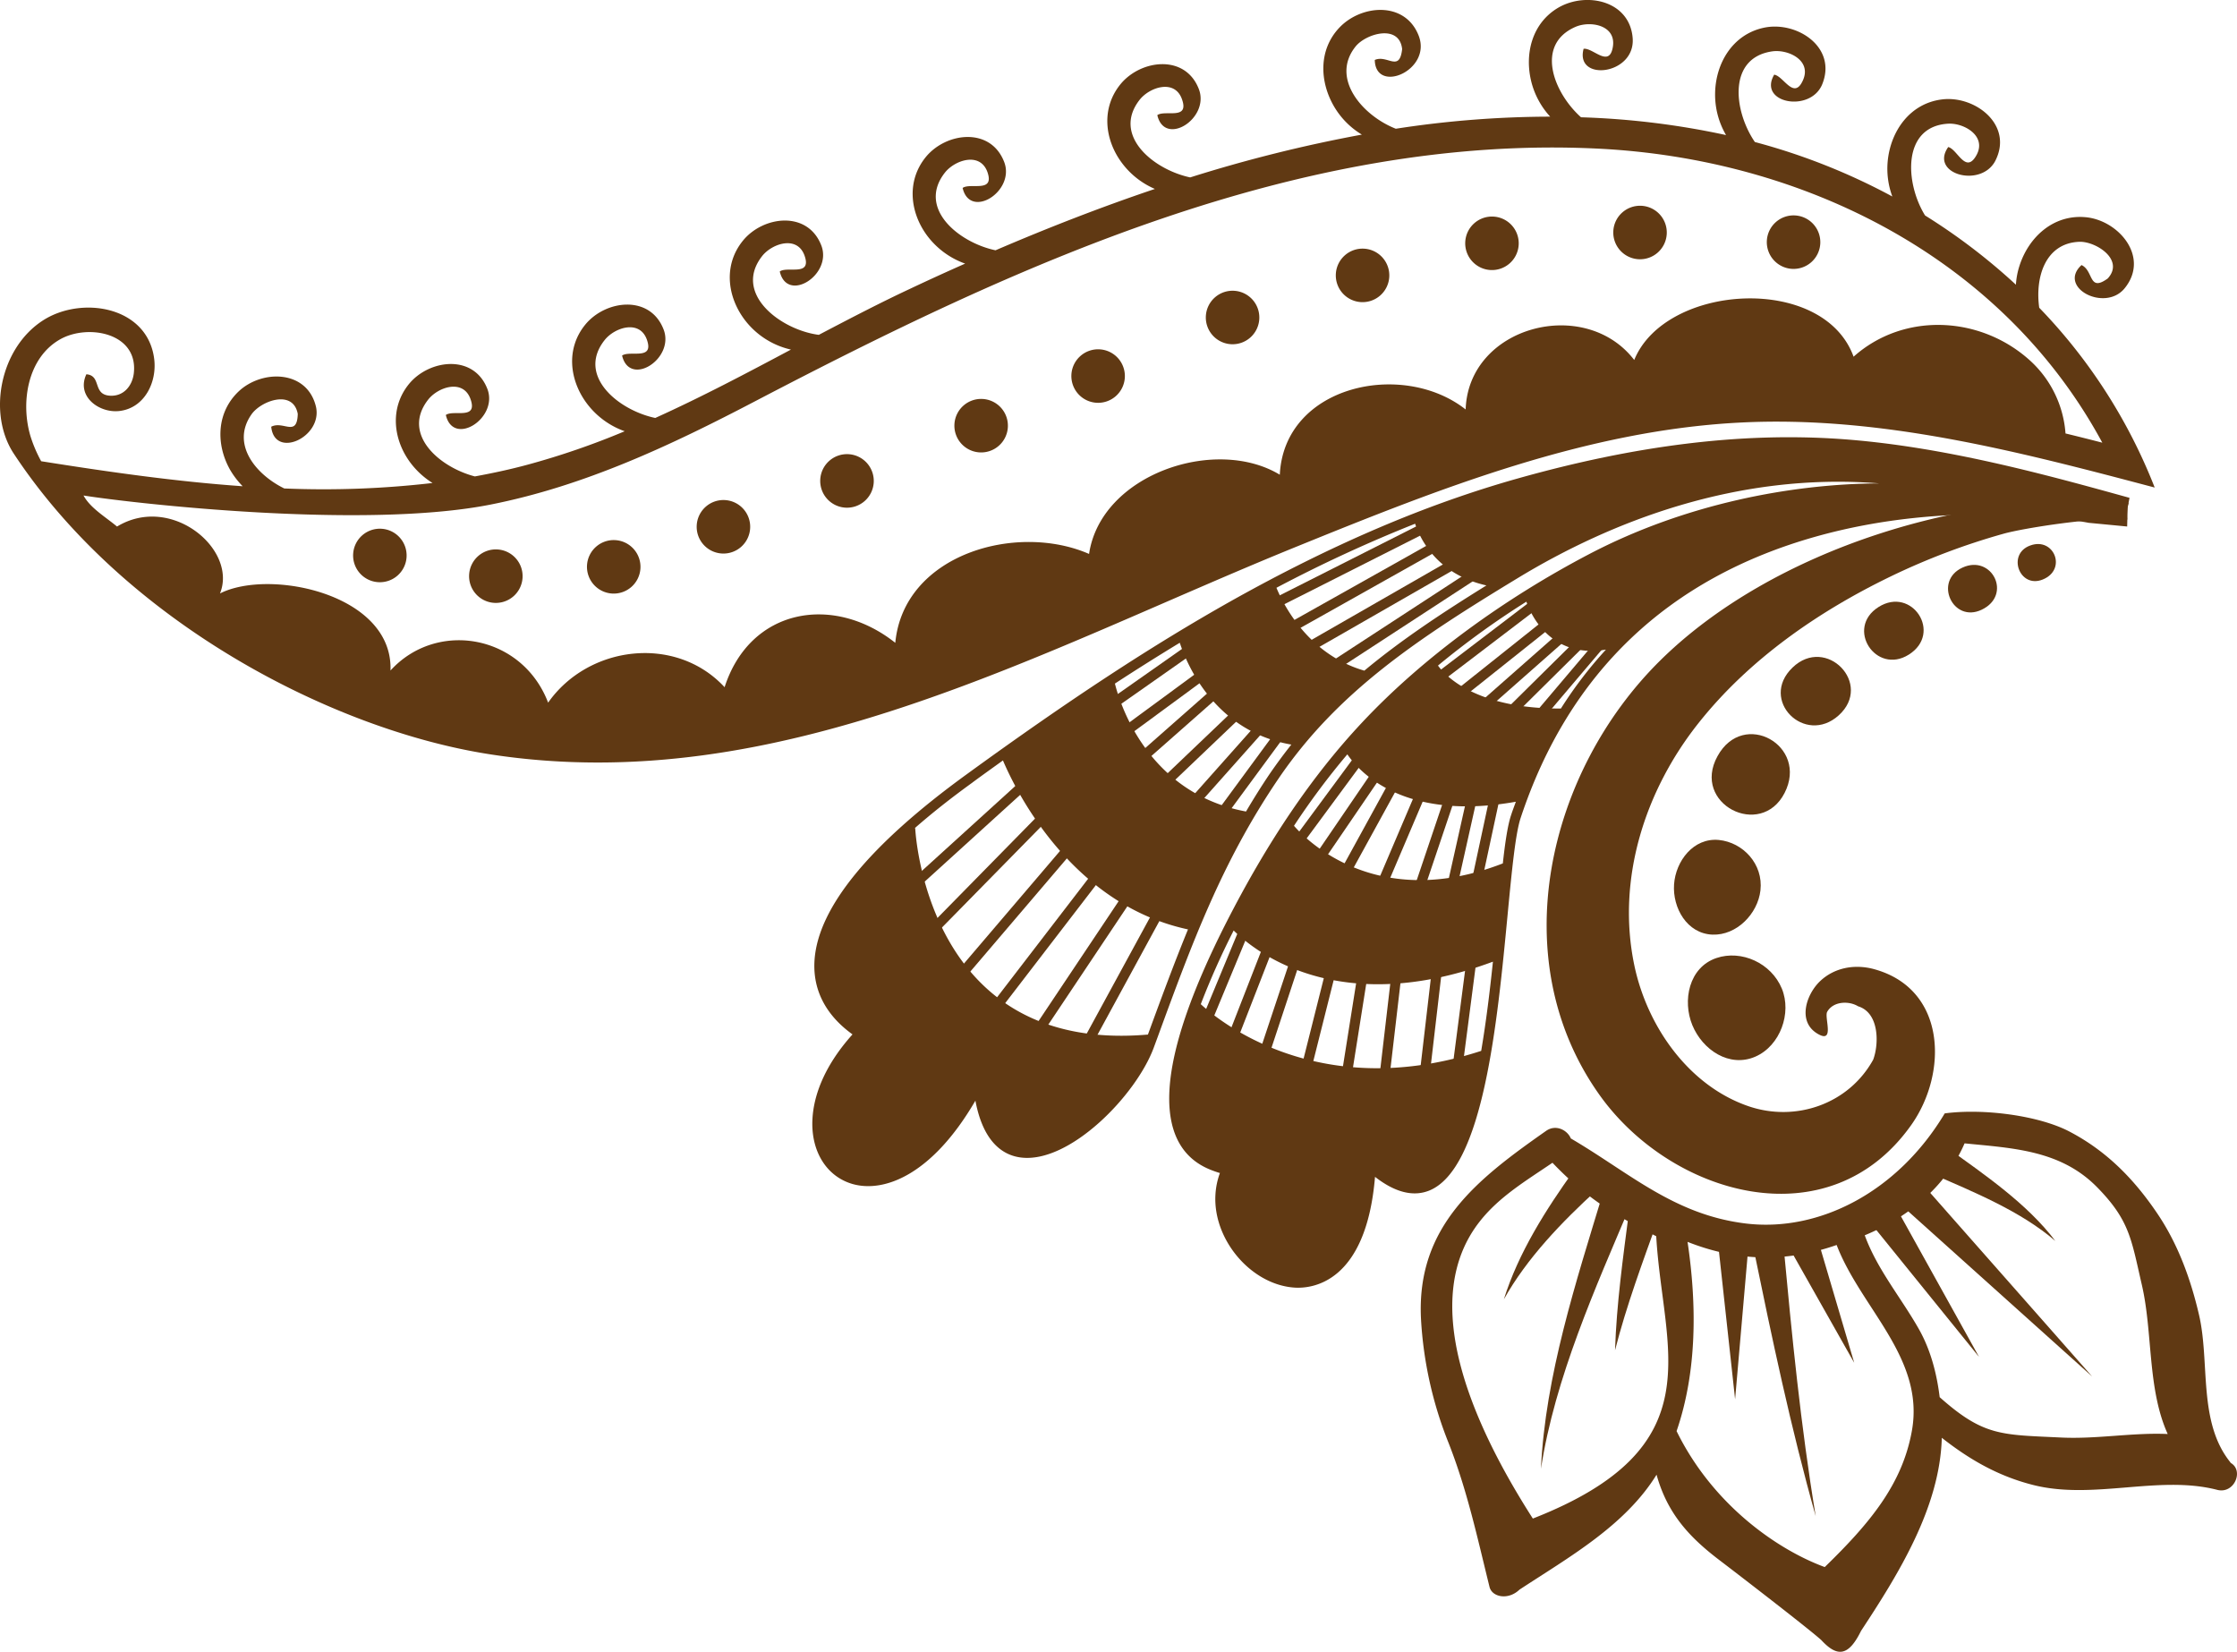 <svg xmlns="http://www.w3.org/2000/svg" viewBox="0 0 1062.74 784.62"><defs><style>.cls-1{fill:#603913;}</style></defs><g id="Layer_2" data-name="Layer 2"><g id="Layer_2-2" data-name="Layer 2"><path class="cls-1" d="M616.56,259.42c-123,49.87-246.1,120.07-383.56,98.92C158.13,346.81,59.46,295.75,6.52,215.45-6,196.4,0,165.37,20.39,152.22c18.31-11.84,49.71-6.8,52.86,18.27,1.41,11.08-4.62,23.41-16.59,24.75-9.53,1.08-20.54-6.92-15.63-17.45,7.47.61,2.62,10,11.69,10.19,6.25.11,10.14-4.86,10.84-10.59,2.26-19.3-21.82-23.68-35-16.2-15.65,8.86-18.86,30.34-14,46.26a64.8,64.8,0,0,0,5,11.64c31.53,5,63.58,9.63,95.72,11.88a40,40,0,0,1-6-7.86c-6.79-12.08-6.47-27.16,4.1-37.19,11.12-10.48,32.6-10.32,36.75,7.37,3.15,14.43-19.72,24.88-21.28,9.41,5.74-3,12.29,5.16,12.61-6.09-2.22-11.89-17.57-6.16-22,.25-9.76,13.95,1.75,28.37,15.6,35.17a448.63,448.63,0,0,0,70.42-2.6,38.87,38.87,0,0,1-10.47-9.59c-8.29-11.07-9.92-26.08-.76-37.38,9.62-11.82,31-14.49,37.38,2.53,5,13.88-16.33,27.25-19.82,12.13,3.65-2.64,15.27,2.53,11.74-7.48-3.44-9.82-15.39-5.84-20.12.17-12.82,16.34,5.15,32.08,22.17,36.5,8.35-1.54,16.67-3.3,25-5.56a367.42,367.42,0,0,0,46.18-15.9,38.53,38.53,0,0,1-18-13.23c-8.28-11.06-10-26.07-.75-37.39,9.62-11.81,31-14.48,37.33,2.54,5,13.88-16.27,27.2-19.82,12.13,3.7-2.63,15.32,2.48,11.79-7.52-3.45-9.78-15.44-5.8-20.12.21-13.34,16.93,6.6,33.28,24.09,36.95,21.88-9.89,43.21-21.16,64.46-32.48a38.13,38.13,0,0,1-22.12-14.34c-8.28-11.12-9.92-26.07-.7-37.39,9.62-11.85,30.95-14.48,37.33,2.49,5.05,13.93-16.33,27.25-19.82,12.13,3.66-2.64,15.27,2.54,11.79-7.47-3.45-9.82-15.44-5.84-20.17.16-14,17.89,8.88,35.09,26.92,37.42,14.33-7.51,28.65-15,43.17-21.79q13-6.14,26.36-12.05a38.76,38.76,0,0,1-18-13.21c-8.28-11.08-9.92-26.09-.71-37.4,9.63-11.81,30.95-14.48,37.33,2.54,5.06,13.88-16.32,27.2-19.82,12.13,3.66-2.64,15.27,2.53,11.79-7.53C465.62,72,453.62,76,448.9,82c-13.29,16.93,6.56,33.22,24.05,36.89,24.53-10.53,49.9-20.45,75.71-29.14A38.51,38.51,0,0,1,533,77.41c-8.28-11.07-9.92-26.08-.7-37.39,9.63-11.81,31-14.48,37.33,2.54,5,13.88-16.33,27.24-19.82,12.13,3.65-2.64,15.27,2.53,11.74-7.48-3.4-9.82-15.39-5.83-20.12.17-13.24,16.88,6.46,33.17,24,36.89a682.06,682.06,0,0,1,81.56-20.33,38,38,0,0,1-13-13c-7.13-11.91-7.75-27.23,2.33-37.83C646.72,2.13,667.6.43,674,17c6.32,16.44-20.53,27.88-20.88,11.48,6-2.64,11.75,6.08,13-5.15-1.29-12-17-7.42-22-1.39-12.36,15.17,3.23,33.06,19,39.21a485.05,485.05,0,0,1,73.33-5.74,38.37,38.37,0,0,1-8.87-16.22c-3.5-13.46.21-28.32,12.89-35.64C753.66-4,774.16.3,775.63,18s-27.54,21-23.3,5.17c4.48-.58,12.3,9.42,13.92-1.08,1.55-10.22-10.88-12.39-17.86-9.29-19.1,8.39-10.49,31.09,2.71,42.91A379.8,379.8,0,0,1,820,64.16a38,38,0,0,1-5.2-19.72c.18-14.4,8.36-28.17,23.26-31.29,15.54-3.28,35,9.31,27.53,27.13-5.81,13.39-30.58,8.64-22.72-4.81,4.45.61,9.4,12.33,13.68,2.62,4.23-9.48-7.13-14.82-14.7-13.68-21.12,3.12-18.26,28.28-8.16,43.05A299.38,299.38,0,0,1,899,93.34a38,38,0,0,1-2.19-16.89c1.43-14.38,10.7-27.41,25.86-29.23,15.78-1.92,34.09,12.26,25.14,29.38-7,12.84-31.23,6-22.26-6.75,4.38,1,8.3,13.12,13.42,3.85,5-9.09-5.92-15.41-13.54-14.94C903.55,60.1,905,86.94,914.55,102.35a287.41,287.41,0,0,1,43.16,32.89,36.12,36.12,0,0,1,1.67-8.92c4.39-13.76,16.2-24.53,31.4-23.15,15.81,1.42,30.79,19.13,18.39,34-9.49,11.1-31.76-.71-20.3-11.26,5.85,2.7,3.29,13,12.45,6.38,8.15-8.91-5.67-17.7-13.47-17.43-16.13.61-21.11,16.73-19.07,31.32a257.68,257.68,0,0,1,54.86,85.41c-64.32-17-130.28-34.36-197.36-30.84C753.26,204.54,683.5,232.25,616.56,259.42ZM776.38,171c14.79-36.32,89.88-41.06,104.21-1.56,24-21.42,60.63-19.45,84.11,2.08a51.86,51.86,0,0,1,16.57,34.38q8.75,2.12,17.48,4.38C951.14,122.17,856.64,75.4,759.14,70.6c-142-6.95-277.6,55.83-400.41,120-40.14,21-81,40.24-125.68,49.08-60.25,11.93-170-.59-193.37-4.31,3.24,6,10.49,10.2,15.92,14.75,25.92-15.7,57.37,11,48.91,31.78,23.74-12,82.36.34,81,36.61,22.07-24.22,62.59-17,74.89,15.26,19.1-27.22,60.64-32.39,83.84-7.34,12.16-37.63,51.75-44.37,81.09-21.08,4-42.11,57.6-57.27,92.06-42.22C523,225.31,577.39,207,608,225.5c2.1-42.52,58.35-54.59,88.29-31C697.63,154.86,752.94,140.47,776.38,171Z"/><path class="cls-1" d="M179.67,276.54a12.71,12.71,0,1,0-11.89-13.49A12.7,12.7,0,0,0,179.67,276.54Z"/><path class="cls-1" d="M234.77,286.37a12.71,12.71,0,1,0-11.89-13.49A12.71,12.71,0,0,0,234.77,286.37Z"/><path class="cls-1" d="M290.77,281.94a12.71,12.71,0,1,0-11.89-13.49A12.73,12.73,0,0,0,290.77,281.94Z"/><path class="cls-1" d="M342.91,262.92A12.71,12.71,0,1,0,331,249.44,12.71,12.71,0,0,0,342.91,262.92Z"/><path class="cls-1" d="M401.58,241.14a12.72,12.72,0,1,0-11.89-13.49A12.72,12.72,0,0,0,401.58,241.14Z"/><path class="cls-1" d="M465.32,214.89a12.71,12.71,0,1,0-11.89-13.48A12.71,12.71,0,0,0,465.32,214.89Z"/><path class="cls-1" d="M520.93,191.32A12.71,12.71,0,1,0,509,177.84,12.71,12.71,0,0,0,520.93,191.32Z"/><path class="cls-1" d="M584.76,163.5A12.71,12.71,0,1,0,572.88,150,12.72,12.72,0,0,0,584.76,163.5Z"/><path class="cls-1" d="M646.52,143.5A12.71,12.71,0,1,0,634.63,130,12.71,12.71,0,0,0,646.52,143.5Z"/><path class="cls-1" d="M708,128.26a12.71,12.71,0,1,0-11.89-13.49A12.72,12.72,0,0,0,708,128.26Z"/><path class="cls-1" d="M778.33,123.13a12.71,12.71,0,1,0-11.88-13.49A12.72,12.72,0,0,0,778.33,123.13Z"/><path class="cls-1" d="M851.28,127.71a12.71,12.71,0,1,0-11.89-13.49A12.72,12.72,0,0,0,851.28,127.71Z"/><path class="cls-1" d="M615.1,611.64c-20.69-1.3-39-22.84-37.67-44.29a35.6,35.6,0,0,1,2.12-10.15c-.14-.05-.28-.06-.42-.11-7-2.26-25.51-8.25-23.52-39.88,1.22-19.56,10.19-45.88,26.65-78.37,19.79-38.92,41-70.26,64.91-95.73,29.13-31.07,67.77-58.94,108-80,45.63-23.85,96.24-33.32,137.62-33.49-67.12-5.41-127.34,18-171.78,45-47.12,28.61-85.47,53.75-113.73,95.39-26.9,39.62-41.08,78.28-57.45,123l-1.67,4.53c-8.35,22.73-40,55.23-63.17,52.29-8-1-17.78-6.66-21.6-27-20.57,35.34-43.36,43.84-58.33,39.6C392.47,558.82,385,546.51,386,531.1c.58-9.23,4.39-23.46,19-39.74-5.57-4.07-19.31-15-18.05-35.09,1.57-25,25.89-54.82,72.33-88.49,49.25-35.78,87.84-61,125.07-82,48.08-27,92.88-46.18,136.88-58.55,56.11-15.77,105.92-21.85,152.34-18.75,49,3.32,98.41,17,138.11,28l-.9,4.68-.22,8.94-18.29-1.75c-6.51-1.26-65.46-11.51-129.69,6.56-70.21,19.8-117.36,64.79-140.17,133.66-2.48,7.48-4.21,25.33-6.18,45.93-4.88,51.09-11.52,121-37.46,131.13-7.55,2.92-16.15.71-25.53-6.61C649,609.71,623.1,612.14,615.1,611.64Zm-153-240c-10.35,7.47-19.5,14.72-27.54,21.77h.24c0,.48,2.31,48.38,35,77.08,18.92,16.62,44.36,23.66,75.58,20.94l0-.09c6.23-17,12.33-33.56,19-49.86-56-12-82.33-67.12-87.91-80.26C471.78,364.61,467,368,462.07,371.64Zm67.57-46.91c2.17,8.79,15.16,52,62.28,60.75,3.58-6.07,7.36-12.14,11.46-18.19,3.26-4.71,6.6-9.23,10.07-13.6-36.28-6.29-49.58-37.93-53-48.37C550.49,311.38,540.25,317.81,529.64,324.73Zm76.74-45.51c3.07,7.5,14.87,31.6,41.75,39.35,17.39-14.48,36.74-27.31,58-40.48-23.83-5.37-31.67-22.63-33.88-29.31A670.13,670.13,0,0,0,606.38,279.22Zm135.13,57.35a197.51,197.51,0,0,1,21.4-28c-8.69,1.46-16.35.26-22.79-3.58-9.16-5.45-13.41-14.64-15-19.19a397.62,397.62,0,0,0-42,30.36C687,321.49,701.82,336.7,741.51,336.57Zm-27.59,73.58c1.12-10.25,2.35-18.29,3.94-23,.69-2.15,1.5-4.21,2.25-6.31-52.64,9.35-74-13.67-80.06-22.51a352.88,352.88,0,0,0-25.34,33.94C619.78,398.12,653.51,433.58,713.92,410.15Zm-10.27,89c2.35-13.84,4.13-28.49,5.57-42.34C635.82,484.14,596,451.78,586.08,442a368.87,368.87,0,0,0-15.62,35C576.91,483,625.1,524.82,703.65,499.19Z"/><path class="cls-1" d="M487.35,374.23a2.38,2.38,0,0,0-.6-1.72,2.33,2.33,0,0,0-3.29-.15l-48.24,43.81a2.37,2.37,0,0,0-.17,3.31,2.34,2.34,0,0,0,3.3.16l48.24-43.83A2.35,2.35,0,0,0,487.35,374.23Z"/><path class="cls-1" d="M497.15,389.17a2.35,2.35,0,0,0-4-1.78l-49.62,50.52a2.31,2.31,0,0,0,.05,3.29,2.35,2.35,0,0,0,3.32,0l49.61-50.52A2.31,2.31,0,0,0,497.15,389.17Z"/><path class="cls-1" d="M508.7,404.87a2.33,2.33,0,0,0-.83-2,2.39,2.39,0,0,0-3.36.26l-48.34,56.66a2.39,2.39,0,1,0,3.63,3.1l48.34-56.66A2.42,2.42,0,0,0,508.7,404.87Z"/><path class="cls-1" d="M522.23,417.66a2.41,2.41,0,0,0-.93-2,2.39,2.39,0,0,0-3.34.44l-45.51,59.23a2.38,2.38,0,1,0,3.77,2.9L521.73,419A2.37,2.37,0,0,0,522.23,417.66Z"/><path class="cls-1" d="M537.13,427.55a2.38,2.38,0,0,0-4.36-1.47l-40.2,60.16a2.38,2.38,0,0,0,4,2.64l40.2-60.15A2.48,2.48,0,0,0,537.13,427.55Z"/><path class="cls-1" d="M552.21,434.47a2.38,2.38,0,0,0-4.47-1.29L516,491.48a2.38,2.38,0,0,0,4.18,2.28l31.73-58.3A2.54,2.54,0,0,0,552.21,434.47Z"/><path class="cls-1" d="M592.83,443.59a2.38,2.38,0,0,0-4.58-1.06l-16.18,39a2.38,2.38,0,1,0,4.4,1.82l16.18-39A2.34,2.34,0,0,0,592.83,443.59Z"/><path class="cls-1" d="M604.27,451.47a2.38,2.38,0,0,0-4.6-1L584,490.66a2.38,2.38,0,0,0,4.44,1.74l15.66-40.21A2.64,2.64,0,0,0,604.27,451.47Z"/><path class="cls-1" d="M617,458.56a2.3,2.3,0,0,0-1.65-2.34,2.4,2.4,0,0,0-3,1.48L599,497.82a2.3,2.3,0,0,0,1.55,2.9,2.39,2.39,0,0,0,3-1.48l13.26-40.12A1.85,1.85,0,0,0,617,458.56Z"/><path class="cls-1" d="M633.93,464.08a2.39,2.39,0,0,0-4.7-.73l-10.34,41.14a2.39,2.39,0,0,0,4.63,1.16l10.34-41.14A2.14,2.14,0,0,0,633.93,464.08Z"/><path class="cls-1" d="M649.38,465.21a2.39,2.39,0,0,0-4.74-.52l-6.92,43.62a2.35,2.35,0,0,0,2,2.69,2.38,2.38,0,0,0,2.73-1.95l6.92-43.63A1.49,1.49,0,0,0,649.38,465.21Z"/><path class="cls-1" d="M665.47,465.69a2.39,2.39,0,0,0-4.75-.43l-5.17,44.27a2.39,2.39,0,0,0,4.74.55l5.17-44.27A.45.45,0,0,1,665.47,465.69Z"/><path class="cls-1" d="M684.72,463.31a2.39,2.39,0,0,0-4.75-.42l-5.17,44.3a2.32,2.32,0,0,0,2.1,2.57,2.36,2.36,0,0,0,2.64-2l5.17-44.3A.49.49,0,0,0,684.72,463.31Z"/><path class="cls-1" d="M701.13,458.75a2.39,2.39,0,0,0-4.75-.46l-5.77,44.41a2.41,2.41,0,0,0,2,2.68,2.38,2.38,0,0,0,2.67-2.06l5.78-44.41C701.12,458.86,701.12,458.8,701.13,458.75Z"/><path class="cls-1" d="M646.9,362.21a2.39,2.39,0,0,0-4.3-1.56L616.5,396a2.38,2.38,0,1,0,3.83,2.83l26.1-35.37A2.33,2.33,0,0,0,646.9,362.21Z"/><path class="cls-1" d="M655.41,369.31a2.39,2.39,0,0,0-4.35-1.49l-25,36.64a2.38,2.38,0,1,0,3.94,2.68l25-36.63A2.35,2.35,0,0,0,655.41,369.31Z"/><path class="cls-1" d="M663.43,374.6a2.39,2.39,0,0,0-4.47-1.31l-20.9,38.1a2.38,2.38,0,0,0,4.18,2.29l20.9-38.08A2.49,2.49,0,0,0,663.43,374.6Z"/><path class="cls-1" d="M676.25,379.58a2.38,2.38,0,0,0-4.56-1.08l-16.11,37.79a2.38,2.38,0,1,0,4.38,1.87l16.1-37.79A2.53,2.53,0,0,0,676.25,379.58Z"/><path class="cls-1" d="M690.48,381.07a2.38,2.38,0,0,0-4.63-.91l-13.21,39.17a2.38,2.38,0,1,0,4.51,1.52l13.21-39.17A2.2,2.2,0,0,0,690.48,381.07Z"/><path class="cls-1" d="M701.23,381.14a2.39,2.39,0,0,0-4.71-.66l-8.3,37.09a2.39,2.39,0,1,0,4.66,1l8.29-37.09C701.2,381.39,701.21,381.27,701.23,381.14Z"/><path class="cls-1" d="M712,381.23a2.38,2.38,0,0,0-4.71-.65l-7.59,35.34a2.38,2.38,0,1,0,4.66,1l7.59-35.34C711.94,381.46,712,381.34,712,381.23Z"/><path class="cls-1" d="M566.64,309.41a2.39,2.39,0,0,0-3.75-2.1l-34.35,24.11a2.38,2.38,0,0,0,2.74,3.9l34.35-24.11A2.37,2.37,0,0,0,566.64,309.41Z"/><path class="cls-1" d="M573.06,321.16a2.3,2.3,0,0,0-.46-1.56,2.37,2.37,0,0,0-3.32-.51l-34.43,25.3a2.38,2.38,0,0,0,2.82,3.84l34.42-25.3A2.35,2.35,0,0,0,573.06,321.16Z"/><path class="cls-1" d="M578.45,330.45a2.41,2.41,0,0,0-.59-1.72,2.38,2.38,0,0,0-3.36-.22l-32.24,28.42a2.38,2.38,0,0,0,3.15,3.58l32.23-28.42A2.36,2.36,0,0,0,578.45,330.45Z"/><path class="cls-1" d="M589.19,340.08a2.39,2.39,0,0,0-4-1.87l-31.11,29.68a2.38,2.38,0,1,0,3.28,3.45l31.12-29.68A2.37,2.37,0,0,0,589.19,340.08Z"/><path class="cls-1" d="M600.74,346.18a2.39,2.39,0,0,0-4.16-1.74l-30.19,33.93a2.38,2.38,0,0,0,3.56,3.17l30.19-33.93A2.32,2.32,0,0,0,600.74,346.18Z"/><path class="cls-1" d="M609.44,350.23a2.27,2.27,0,0,0-1-2,2.35,2.35,0,0,0-3.26.51L579.6,383.55a2.29,2.29,0,0,0,.52,3.23,2.34,2.34,0,0,0,3.26-.52L609,351.44A2.26,2.26,0,0,0,609.44,350.23Z"/><path class="cls-1" d="M678.14,251.35a2.48,2.48,0,0,0-.24-1.21,2.31,2.31,0,0,0-3.13-1.07l-68.32,34.5a2.43,2.43,0,0,0-1.07,3.2,2.32,2.32,0,0,0,3.13,1.08l68.33-34.51A2.4,2.4,0,0,0,678.14,251.35Z"/><path class="cls-1" d="M681.71,261.12a2.49,2.49,0,0,0-.27-1.27,2.22,2.22,0,0,0-3.07-1l-65,36.51a2.45,2.45,0,0,0-1,3.23,2.21,2.21,0,0,0,3.07,1l65-36.51A2.42,2.42,0,0,0,681.71,261.12Z"/><path class="cls-1" d="M691.56,268.91a2.41,2.41,0,0,0-.31-1.34,2.38,2.38,0,0,0-3.25-.88l-65.65,37.67a2.38,2.38,0,1,0,2.37,4.12l65.65-37.66A2.33,2.33,0,0,0,691.56,268.91Z"/><path class="cls-1" d="M700.78,274.26a2.37,2.37,0,0,0-.38-1.45,2.4,2.4,0,0,0-3.3-.7L633.6,313.5a2.38,2.38,0,1,0,2.61,4l63.49-41.38A2.38,2.38,0,0,0,700.78,274.26Z"/><path class="cls-1" d="M729.72,288.61a2.32,2.32,0,0,0-.48-1.59,2.38,2.38,0,0,0-3.34-.45l-42,32a2.38,2.38,0,1,0,2.88,3.78l42-32A2.33,2.33,0,0,0,729.72,288.61Z"/><path class="cls-1" d="M736.34,297.39a2.5,2.5,0,0,0-.51-1.64,2.39,2.39,0,0,0-3.35-.37l-39.6,31.54a2.39,2.39,0,1,0,3,3.73l39.59-31.54A2.38,2.38,0,0,0,736.34,297.39Z"/><path class="cls-1" d="M743.73,303.23a2.33,2.33,0,0,0-.59-1.72,2.37,2.37,0,0,0-3.36-.22L705,331.94a2.38,2.38,0,0,0,3.15,3.58l34.76-30.66A2.36,2.36,0,0,0,743.73,303.23Z"/><path class="cls-1" d="M752.5,306.17a2.38,2.38,0,0,0-4-1.85L717.26,335.2a2.38,2.38,0,0,0,3.35,3.39l31.19-30.88A2.41,2.41,0,0,0,752.5,306.17Z"/><path class="cls-1" d="M761.38,307.41a2.29,2.29,0,0,0-.87-1.93,2.44,2.44,0,0,0-3.36.32L730.72,337a2.25,2.25,0,0,0,.34,3.24,2.44,2.44,0,0,0,3.35-.32l26.44-31.17A2.28,2.28,0,0,0,761.38,307.41Z"/><path class="cls-1" d="M1011.21,238.87c-75-7-169.06,21.95-222.69,75.08C735.28,366.69,714,455.85,760,520.27c33.94,47.51,108.76,69.52,148,14.1,17.61-24.9,16.72-65.15-18.4-74.2-8.78-2.16-18.07-.52-24.83,5.81s-11.3,19.88-.58,25.46c7.34,3.82,2.42-8.26,3.86-10.81,2.85-5.05,10.28-5.32,14.7-2.62,10.15,3.14,9.92,18,7.15,25.36-11.66,21.12-36.85,29.76-59.24,22.1-27.94-9.56-48-37.27-54.24-66.93-8.54-40.88,5-83,30.55-115.13,24-30.23,56.89-53,91.43-69.68a324,324,0,0,1,53.43-20.2c10-2.8,45.14-8.21,58.78-6.76A20.07,20.07,0,0,1,1011.21,238.87Z"/><path class="cls-1" d="M865.29,779.11c-5.35-4.91-37.7-29.85-48.16-37.81-14.06-10.67-24.92-21.92-30.14-40.79-15,24.26-41.64,39.17-65.13,54.6-5.4,5.16-13,3.52-14.21-1.23-6-24.3-10.62-45.92-19.46-68.44a185.76,185.76,0,0,1-13.11-58.85C672.8,582.33,702,560,734.52,537.18c4.66-3.27,10.12-.34,11.74,3.6,27.88,16.31,49.06,36.29,83.2,40.41,34.71,4.17,72.06-14.93,94.43-52.31,18.34-2.45,44.69,1,59.26,8.63,17.46,9.14,30.44,22.29,41.47,38.53,10,14.64,16.07,31.35,20.07,48.49,5.26,22.53-.57,50.84,14.83,70,.1.13.16.26.25.39,6.34,3.58,1.73,14.9-6.46,12.78-27.68-7.16-58.79,4.93-87.41-2.31-16.78-4.24-30.44-12.23-43.4-22.41-.88,33.06-20.61,64.76-38.37,91.72C878.11,787,872.72,787.13,865.29,779.11ZM737.54,552.33c-12.24,8.34-25.19,16-34.46,27.77-29.22,36.93-4.77,94.58,25.13,141.24,86.9-34,61.69-79.77,58.62-134.11C767.69,577.55,753.31,568.89,737.54,552.33ZM979.21,682.85c16.95.82,33.9-2.42,50.61-1.67-9.76-21.6-7-48.2-12.32-71-5-21.65-5.79-30.49-21.18-46.19-17.37-17.73-40.12-18.58-63-20.88-9,20.75-26.84,35.16-47.43,43.67,5.9,16.15,17.16,29.51,25.6,44.35,5.66,9.93,8.6,21.18,10,32.55C942.45,682.32,950.75,681.48,979.21,682.85Zm-70.89-3.39c6.06-34.49-24.28-58.08-35.78-88.07-24.47,8.53-47.7,7.67-70.83-1.48,4.42,29.65,4.57,61.44-5.21,89.89,17.45,35.58,48.6,56.59,70.39,64.58C888.29,723.58,903.82,705,908.32,679.46Z"/><path class="cls-1" d="M761.5,566.76c-12.7,41.91-27.42,86.89-29.43,130.94,6.64-43.22,25.9-86,42.85-126l-13.42-4.93Z"/><path class="cls-1" d="M747.9,555.77c-13.4,18.65-26.57,39.38-33.45,61.42,11-19.65,27.62-36.81,44.12-51.9l-10.67-9.52Z"/><path class="cls-1" d="M773.9,575.5c-2.83,21.83-5.92,43.88-6.64,65.9,5.41-21.21,13.13-41.95,20.53-62.53L773.9,575.5Z"/><path class="cls-1" d="M833.12,593.3c8.73,42.5,17.7,85.15,29.48,126.93-7.1-42.69-11.33-85.94-15.34-129l-14.14,2.08Z"/><path class="cls-1" d="M816.35,591.89l7.95,72.8q3.16-36.48,6.35-73l-14.3.16Z"/><path class="cls-1" d="M849.89,592.49l31,54.86q-8.92-30.23-17.84-60.44l-13.17,5.58Z"/><path class="cls-1" d="M902.39,571.67l91.53,82.19q-40.68-46.12-81.37-92.26l-10.16,10.07Z"/><path class="cls-1" d="M918,557.63c19.69,8.62,42,17.67,58.44,31.85-13.33-17.67-33.63-31.47-51.39-44.3L918,557.63Z"/><path class="cls-1" d="M888.39,580.56q25.89,32,51.8,64-20-36-40-72l-11.84,8Z"/><path class="cls-1" d="M815.4,455.09C802.33,459.53,799.19,475.33,804,487s17.58,20.36,30,14.89c11.73-5.17,17.31-20.66,12.5-32.3C841.45,457.41,827.26,451.06,815.4,455.09Z"/><path class="cls-1" d="M816.59,399c-12.08-1.17-20.54,10.05-21.29,21.13s6.1,23.36,18.24,23.83c11.44.44,21.52-9.83,22.8-21C837.77,410.4,828,400.13,816.59,399Z"/><path class="cls-1" d="M815.94,359.2c-12.49,22.64,20.57,39.5,31.86,17.49C859.34,354.2,828.25,336.7,815.94,359.2Z"/><path class="cls-1" d="M851.56,317.12c-16,15.43,5.87,37.15,21.93,22.71C890.09,324.9,867.53,301.69,851.56,317.12Z"/><path class="cls-1" d="M892.45,288.34c-15.89,10.05-1.26,32.38,14.33,22.64C923.05,300.81,908.32,278.31,892.45,288.34Z"/><path class="cls-1" d="M932.34,269.61c-13.92,6.35-4.6,26.6,9.14,20C956.12,282.59,946.31,263.2,932.34,269.61Z"/><path class="cls-1" d="M964.57,259.1c-11.29,4-5.21,20.61,5.83,16.2C982.15,270.6,975.86,255,964.57,259.1Z"/></g></g></svg>